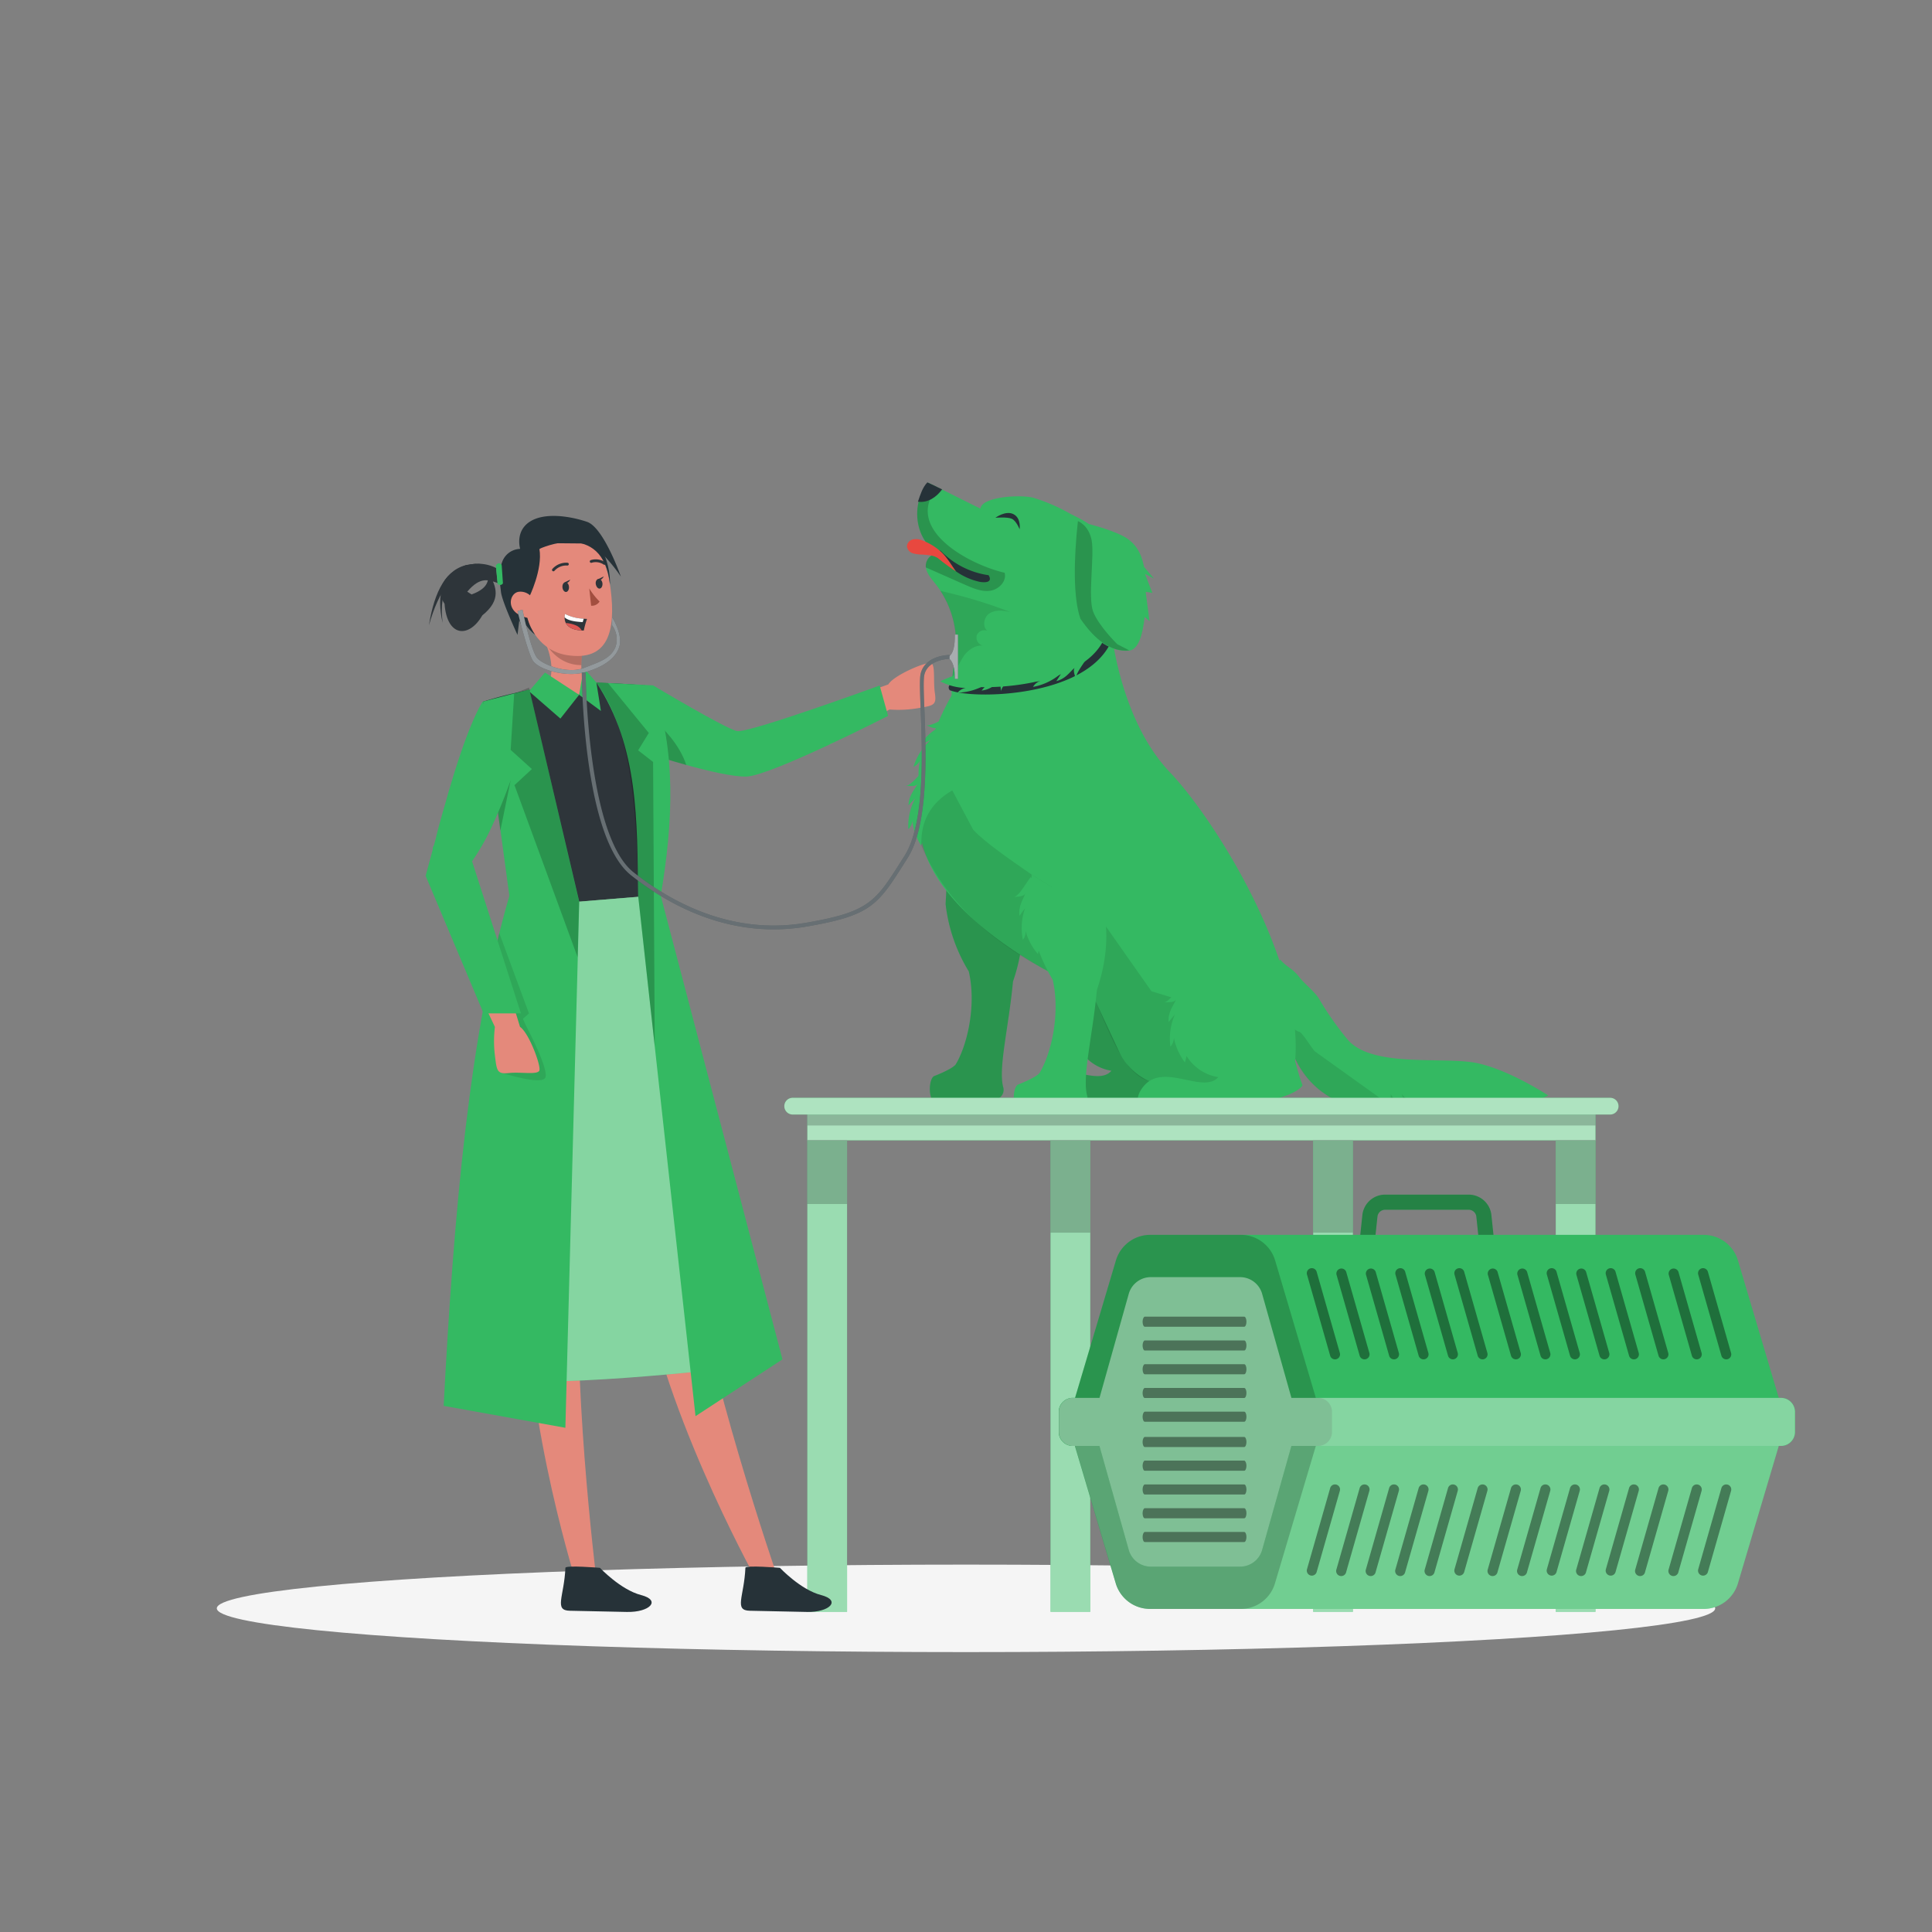 <svg xmlns="http://www.w3.org/2000/svg" viewBox="0 0 500 500"><rect x="0" y="0" width="500" height="500" fill="#808080" stroke="none"/><g id="freepik--Shadow--inject-101"><ellipse id="freepik--path--inject-101" cx="250" cy="416.24" rx="193.89" ry="11.32" style="fill:#f5f5f5"></ellipse></g><g id="freepik--Dog--inject-101"><path d="M302,247.43l-23.12-.35a53.13,53.13,0,0,0-1.53,7.06c-1.15,1.5-2.66,3.49-3.78,3.65,1.11-.16,2.71.14,3.22-.86-1.08,2.13-2.16,3.53-2,5.92l1.64-2a15.6,15.6,0,0,0-1.17,8.37,3.48,3.48,0,0,0,.89-2.32,15.38,15.38,0,0,0,2.86,6.4c.15-.53.29-1.09.43-1.66a11.82,11.82,0,0,0,8.2,5.47c-3.84,4.39-13.77-3.57-19,2-1.4,1.49-2.45,3.59-1.58,5.78s38,.73,42.38-5.64C306.28,271.1,302,247.43,302,247.43Z" style="fill:#34B962"></path><path d="M302,247.43l-23.12-.35a53.13,53.13,0,0,0-1.53,7.06c-1.15,1.5-2.66,3.49-3.78,3.65,1.11-.16,2.71.14,3.22-.86-1.08,2.13-2.16,3.53-2,5.92l1.64-2a15.6,15.6,0,0,0-1.17,8.37,3.48,3.48,0,0,0,.89-2.32,15.38,15.38,0,0,0,2.86,6.4c.15-.53.29-1.09.43-1.66a11.82,11.82,0,0,0,8.2,5.47c-3.84,4.39-13.77-3.57-19,2-1.4,1.49-2.45,3.59-1.58,5.78s38,.73,42.38-5.64C306.28,271.1,302,247.43,302,247.43Z" style="opacity:0.2"></path><path d="M245.25,224.22l-.53,9.74a42.55,42.55,0,0,0,6,17.44c2,8.64-.31,18.89-3.34,24-.65,1.08-4.58,2.69-5.62,3.09s-1.65,4-.49,6.29,10.08-.31,13.56-.12-1.06.81,3.08-.19a2.5,2.5,0,0,0,1.75-3c-1.39-4.89,1.39-15.53,2.5-27.46,3.71-10.67,2.17-18.15,2.17-18.15Z" style="fill:#34B962"></path><path d="M245.25,224.22l-.53,9.74a42.55,42.55,0,0,0,6,17.44c2,8.64-.31,18.89-3.34,24-.65,1.08-4.58,2.69-5.62,3.09s-1.65,4-.49,6.29,10.08-.31,13.56-.12-1.06.81,3.08-.19a2.5,2.5,0,0,0,1.75-3c-1.39-4.89,1.39-15.53,2.5-27.46,3.71-10.67,2.17-18.15,2.17-18.15Z" style="opacity:0.2"></path><path d="M398.33,284.52c1.48-.58,2.37-1,2.37-1s-9.94-6.59-18.45-8.39-27.47,1.4-33.63-6.27a78.73,78.73,0,0,1-7.11-10.13c-1.12-2-3.73-3.92-5.14-5.72-2-2.57-3.13-2.5-5-4.61,0,0-1.57-.55.12,11.93s5.81,20.49,14.76,24.66c4.82,2.25,19.13,6.08,28.78,5.74,4.15-.15,10.57-1.61,15.31-3.11-.43-.4-2.06-.55-2.84-2.39a7.67,7.67,0,0,0,6.12,1.13,2.47,2.47,0,0,1-2-1.82A8.32,8.32,0,0,0,398.33,284.52Z" style="fill:#34B962"></path><path d="M362.7,283.07c.41,1,.83,2,1.24,3a5.07,5.07,0,0,1-4-2.93c0,1,0,2-.05,3l-19.54-14c-.62-.45-3.34-5-4.1-5.12-1.39-.2-5-4.29-5.55-3,0,.08,4.28,9.42,4.25,9.49A22.38,22.38,0,0,0,346.21,285c4.82,2.25,19.13,6.08,28.78,5.74a33.69,33.69,0,0,0,4.62-.54,25.12,25.12,0,0,0-6.56-2.27C369.26,287.09,365.12,286.12,362.7,283.07Z" style="opacity:0.1"></path><path d="M251.5,172.6S237.1,188,238,213.48,282.54,257,282.54,257l7.08,15.15a15.64,15.64,0,0,0,14.23,9l30.11-.1c7.61-25.35-18.32-67.7-31.21-81.21s-15.11-36.46-15.11-36.46Z" style="fill:#34B962"></path><path d="M282.54,257l3.68-17.22L298,256.54l23.86,7.3L318.29,282l-20.9-2.18C290.43,277.76,287.08,266.76,282.54,257Z" style="opacity:0.1"></path><path d="M286.22,141.21c-4.11-5.61-3-5.11-9.22-8.24a47,47,0,0,0-9.31-4.07c-3-1-13.64-.45-13.95,2.73-2.46-1.18-11-5.51-13.5-6.69-4,4.2-4.77,14.84,4,19.27l-2.17-.6c-1.62-.13-2.72,1.85-2.41,3.44s1.48,2.84,2.48,4.11a24.77,24.77,0,0,1,5.11,18.31c-.38,3-1.93,10.86-.17,13.34,2.23,3.15,7.66-1.83,11.4-2.79,6.2-1.58,12.41-3.49,17.84-6.87C287.25,166.32,294.82,152.94,286.22,141.21Z" style="fill:#34B962"></path><path d="M256.28,152.88c-2.21.32-4.39-.61-6.44-1.51l-10.23-4.52a3.24,3.24,0,0,1,1.13-2.85,1.85,1.85,0,0,1,1.29-.39c.73.2,1.46.39,2.18.6-8.68-4.41-8-15.07-4-19.27l2.18,1-1.7,3.29c-3.73,9.43,11,17.09,19.31,19C260.59,150.45,258.48,152.56,256.28,152.88Z" style="opacity:0.2"></path><path d="M257.6,134s3.12-.28,4.28.27,2,2.7,2,2.7.45-2.85-1.58-3.9S257.6,134,257.6,134Z" style="fill:#263238"></path><path d="M249.52,169.64c1.2-1.6,3.14-2.85,5.12-2.53a2.13,2.13,0,0,1-1.83-2.75,2.15,2.15,0,0,1,2.7-1.12c-1.28-1-.95-3.49.51-4.46,1.63-1.08,3.79-.79,5.68-.32l-.08,0a121.86,121.86,0,0,0-17.22-5.29c-.35-.08-.7-.18-1.05-.27a24.88,24.88,0,0,1,3.87,16.6c-.17,1.38-.59,3.76-.82,6.17l.36-.67A32,32,0,0,1,249.52,169.64Z" style="opacity:0.1"></path><path d="M243.82,126.65,240,124.84c-1.29,1.35-1.82,3.21-2.44,5C240.11,130.2,242.31,128.7,243.82,126.65Z" style="fill:#263238"></path><path d="M287.31,161.68a10.12,10.12,0,0,0-1.5,3.16,1,1,0,0,0,0,.41c-1.52,3.39-4.59,6.2-9.16,8.36-10.67,5-26.11,4.78-30,3.32a1,1,0,0,0-.77,1.76l.1,0c4.68,1.74,20.63,1.77,31.55-3.39,5.49-2.59,9-6.11,10.55-10.47a5.06,5.06,0,0,1,1.3-2Z" style="fill:#263238"></path><path d="M278.43,175.86c-.19-1.08-.94-2.48-.16-3.25-1.65,1.64-2.63,3.07-4.88,3.66l1.36-2.12a15.38,15.38,0,0,1-7.4,3.62,3.35,3.35,0,0,1,1.88-1.53,14.84,14.84,0,0,1-6.77-.73c5-3.31,13.09-6.92,19.14-5.7C280.94,171.11,278.17,174.36,278.43,175.86Z" style="fill:#34B962"></path><path d="M259.07,179.06c0-1.09-.55-2.58.33-3.23-1.88,1.37-3.06,2.64-5.37,2.88l1.66-1.89a15.35,15.35,0,0,1-7.86,2.45,3.34,3.34,0,0,1,2.09-1.22,14.91,14.91,0,0,1-6.59-1.74c5.4-2.53,14-4.87,19.79-2.75C262.27,174.75,259,177.55,259.07,179.06Z" style="fill:#34B962"></path><path d="M296.25,159.69l1.25,1.07-1-7.59,1.73.27-1.91-4.91,2.3,1.19-2.53-3c-.39-1.54-1-5.71-5.47-8s-11.7-3.79-11.7-3.79-1.69,21.27.65,25.26,7.17,8.75,12.65,8.19c2.41-.25,3.53-4.19,4-8.63Z" style="fill:#34B962"></path><path d="M282.51,139.79c.77,3.92-1,14.72.37,18.43s6.27,8.5,6.27,8.5l3.11,1.6c-4.72.5-8.86-2.68-12.65-8.19-1.88-5.4-1.75-15.2-.65-25.26C279,134.87,281.74,135.88,282.51,139.79Z" style="opacity:0.2"></path><path d="M253.64,150.6a17,17,0,0,1-6.24-2.74c-1.15-1.44-2.36-3.87-4.35-5.46.15.06.29.11.43.18a21.42,21.42,0,0,0,12.36,6.28S257.46,151.12,253.64,150.6Z" style="fill:#263238"></path><path d="M247.4,147.86c-1.07-.68-2.25-1.51-3.54-2.51l-.08-.07-.41-.32-.46-.37c-1.11-.88-2.49-.91-4.09-1.06a10,10,0,0,1-2.56-.33,2.16,2.16,0,0,1-1.55-1.86,2,2,0,0,1,1.57-1.75,4.26,4.26,0,0,1,2.46.29,14.79,14.79,0,0,1,4.31,2.52,5.48,5.48,0,0,1,.43.37C245.21,144.35,246.34,146.53,247.4,147.86Z" style="fill:#e8483f"></path><path d="M234.36,203.4c1.09-.07,2.62.34,3.19-.59-1.21,2-2.38,3.26-2.42,5.59l1.74-1.81a15.28,15.28,0,0,0-1.8,8,3.37,3.37,0,0,0,1.05-2.19,14.92,14.92,0,0,0,2.27,6.42c2.09-5.58,3.71-14.34,1.12-20C238.4,199.86,235.87,203.3,234.36,203.4Z" style="fill:#34B962"></path><path d="M239.59,187.66c1,.31,2.34,1.22,3.2.54-1.82,1.45-3.36,2.25-4.2,4.42l2.26-1.11a15.39,15.39,0,0,0-4.44,6.94,3.38,3.38,0,0,0,1.73-1.7,14.78,14.78,0,0,0-.06,6.81c3.87-4.53,8.39-12.19,7.88-18.35C244.59,185.72,241,188.09,239.59,187.66Z" style="fill:#34B962"></path><path d="M329.69,249.08l-23.12-.34A52.66,52.66,0,0,0,305,255.8c-1.15,1.49-2.67,3.48-3.78,3.64,1.11-.16,2.71.14,3.22-.86-1.08,2.13-2.17,3.53-2,5.92l1.64-2a15.7,15.7,0,0,0-1.18,8.37,3.43,3.43,0,0,0,.9-2.32,15.38,15.38,0,0,0,2.86,6.4c.15-.53.29-1.09.43-1.66a11.75,11.75,0,0,0,8.2,5.47c-3.84,4.39-13.77-3.57-19,2-1.39,1.48-2.44,3.58-1.57,5.77s38,.73,42.38-5.64C334,272.75,329.69,249.08,329.69,249.08Z" style="fill:#34B962"></path><path d="M273.11,252.3l-.89-22.72L267,226.35c-5.72-4-11.93-8.2-15.13-11.6l-5.42-10.2c-5.59,3.22-8.24,8-8,14.31C244.37,232.79,256.11,243.86,273.11,252.3Z" style="opacity:0.1"></path><path d="M277.93,287.06c-.46.16,0,.11,0,0Z" style="fill:#34B962"></path><path d="M286,238,267,226.35l-.05.94-.18-.31c-1,1.11-2.94,4.89-4.42,5.21,1.07-.23,2.64-.06,3.06-1.07-.9,2.15-1.86,3.58-1.56,5.89.48-.68,1-1.36,1.45-2a15.34,15.34,0,0,0-.58,8.22,3.39,3.39,0,0,0,.71-2.32,14.83,14.83,0,0,0,3.2,6c.06-.29.12-.6.18-.91a47.13,47.13,0,0,0,3.63,7.58c2,8.63-.31,18.88-3.34,24-.64,1.09-4.58,2.69-5.62,3.1s-1.65,4-.49,6.28,10.08-.31,13.57-.12c1.18.07,1.43.18,1.42.26.24-.08.71-.22,1.65-.45a2.49,2.49,0,0,0,1.75-3c-1.39-4.89,1.39-15.52,2.5-27.46C287.54,245.49,286,238,286,238Z" style="fill:#34B962"></path></g><g id="freepik--Table--inject-101"><rect x="208.94" y="287.44" width="203.97" height="7.68" style="fill:#34B962"></rect><polygon points="412.91 295.11 208.94 295.11 208.94 287.44 412.91 287.44 412.91 295.11 412.91 295.11" style="fill:#fff;opacity:0.6;isolation:isolate"></polygon><rect x="208.94" y="287.44" width="203.97" height="3.84" style="opacity:0.2;isolation:isolate"></rect><path d="M416.71,288.44H205.14a2.17,2.17,0,0,1-2.16-2.17h0a2.16,2.16,0,0,1,2.16-2.16H416.71a2.16,2.16,0,0,1,2.16,2.16h0A2.17,2.17,0,0,1,416.71,288.44Z" style="fill:#34B962"></path><path d="M416.71,288.44H205.14a2.17,2.17,0,0,1-2.16-2.17h0a2.16,2.16,0,0,1,2.16-2.16H416.71a2.16,2.16,0,0,1,2.16,2.16h0A2.17,2.17,0,0,1,416.71,288.44Z" style="fill:#fff;opacity:0.6;isolation:isolate"></path><rect x="208.94" y="295.11" width="10.28" height="122.03" style="fill:#34B962"></rect><rect x="208.94" y="295.02" width="10.28" height="122.12" style="fill:#fff;opacity:0.5"></rect><rect x="208.94" y="295.02" width="10.28" height="16.58" style="opacity:0.2"></rect><rect x="402.63" y="295.11" width="10.28" height="122.03" style="fill:#34B962"></rect><rect x="402.63" y="295.02" width="10.28" height="122.12" style="fill:#fff;opacity:0.5"></rect><rect x="402.63" y="295.02" width="10.28" height="16.58" style="opacity:0.2"></rect><rect x="271.88" y="295.11" width="10.28" height="122.03" style="fill:#34B962"></rect><rect x="271.88" y="295.02" width="10.28" height="122.12" style="fill:#fff;opacity:0.5"></rect><rect x="271.88" y="295.02" width="10.28" height="24" style="opacity:0.2"></rect><rect x="339.85" y="295.11" width="10.28" height="122.03" style="fill:#34B962"></rect><rect x="339.85" y="295.02" width="10.28" height="122.12" style="fill:#fff;opacity:0.5"></rect><rect x="339.85" y="295.02" width="10.28" height="24" style="opacity:0.2"></rect></g><g id="freepik--Character--inject-101"><path d="M214.76,192.62l15.44-9a30.65,30.65,0,0,0,7.37-.34c4-.69,4.86-.73,4.38-3.88s.19-7.35-1-7.79-9.61,3.11-11.06,5.52l-15.59,5.57Z" style="fill:#e4897b"></path><path d="M169,177.37v18s3.84,1.27,8.61,2.6c5.47,1.52,12.16,3.12,15.64,3,6.5-.32,36.59-15.7,36.59-15.7l-2.18-7.86s-33.91,12.38-36.91,11.79S169,177.37,169,177.37Z" style="fill:#34B962"></path><path d="M169,186.14v9.24s3.84,1.27,8.61,2.6C175.87,192.62,171.48,188.25,169,186.14Z" style="opacity:0.2;isolation:isolate"></path><path d="M165,241.44s10.84,57.76,13.73,81.48c3.78,30.94,22.35,84.83,22.35,84.83h-5.93s-25.15-45.49-29.39-80.1c-17.3-35.37-18.7-78.93-18.7-78.93Z" style="fill:#e4897b"></path><path d="M153.73,240.52s-1.35,58.75-3.42,82.56c-2.71,31.05,4,85.27,4,85.27h-5.55S133.63,359.76,136.63,325c-9.61-38.19-2-81.09-2-81.09Z" style="fill:#e4897b"></path><path d="M150.75,184c-8.14-1-10.58-4.52-10.58-4.52,5.16-4.87.87-13.31.87-13.31l9.79,1.83a30.63,30.63,0,0,0-.38,4.13c-.07,5.94,2.61,6,2.61,6C154.78,181.34,150.75,184,150.75,184Z" style="fill:#e4897b"></path><path d="M168.85,226.85l-33,2.85a117.34,117.34,0,0,0-3.51-24.24c-.79-3.16-1.78-6.69-3.05-10.77-.68-2.18-1.43-4.52-2.27-7-.63-1.91-1.31-3.94-2.06-6.08a98,98,0,0,1,13.7-3.31,105.2,105.2,0,0,1,14.82-1.56c6.42,0,13.8.67,13.8.67s1,.25,1.71,7.06C169.58,190.82,170.17,203.6,168.85,226.85Z" style="fill:#34B962"></path><path d="M168.69,231.8l-33,2.72c-.52-8.2-.91-19.28-3.38-29.06-.79-3.16-1.78-6.69-3.05-10.77-.68-2.18-1.43-4.52-2.27-7-.63-1.91-1.31-3.94-2.06-6.08a98,98,0,0,1,13.7-3.31,105.2,105.2,0,0,1,14.82-1.56c6.42,0,13.8.67,13.8.67s1,.25,1.71,7.06C169.58,190.82,170,208.55,168.69,231.8Z" style="fill:#2e353a"></path><path d="M150.83,168a30.63,30.63,0,0,0-.38,4.13c-6.61,0-9.41-6-9.41-6Z" style="opacity:0.2;isolation:isolate"></path><path d="M168.69,231.8,189.5,354s-50.35,6-67.41,2.5c0,0-4.19-87.48,13.62-122Z" style="fill:#34B962"></path><path d="M168.69,231.8,189.5,354s-50.35,6-67.41,2.5c0,0-4.19-87.48,13.62-122Z" style="fill:#fff;opacity:0.4;isolation:isolate"></path><path d="M125,181.57l12-3.13,12.91,54.91-3.59,136.16-31.5-5.68c2.6-50,6.77-96.88,17-132Z" style="fill:#34B962"></path><path d="M169,177.37c6.06,17,5.2,35.46,2,54.43l31.5,120L180,366.5,165.15,231.8c-.29-19.15.21-38.48-10.82-55.18Z" style="fill:#34B962"></path><path d="M192.91,405.75c0-.73,8.93,0,8.93,0s5.36,5.69,10.65,7.05,2.26,4.5-3.69,4.37l-14.71-.31C189.86,416.8,192.58,413.26,192.91,405.75Z" style="fill:#263238"></path><path d="M146.33,405.75c0-.73,8.93,0,8.93,0s5.36,5.69,10.65,7.05,2.26,4.5-3.69,4.37l-14.71-.31C143.28,416.8,146,413.26,146.33,405.75Z" style="fill:#263238"></path><polygon points="141.04 177.37 149.87 179.82 153.01 176.07 141.04 177.37" style="fill:#e4897b"></polygon><polygon points="149.87 179.82 145.03 185.97 136.9 178.89 141.04 174.05 149.87 179.82" style="fill:#34B962"></polygon><polygon points="149.87 179.82 155.52 184 154.34 176.62 151.07 172.88 149.87 179.82" style="fill:#34B962"></polygon><polygon points="133.07 179.48 132.16 194.07 137.65 199.03 133.15 203.2 149.49 247.73 149.87 233.35 136.9 177.95 133.07 179.48" style="opacity:0.2"></polygon><path d="M154.33,176.62l3,.13,10.58,12.94-2.76,4.5,3.87,3,.43,73.57-4.3-39C164.76,205.61,162.8,188.49,154.33,176.62Z" style="opacity:0.2"></path><polygon points="129.49 214.94 132.16 201.93 128.61 208.44 129.49 214.94" style="opacity:0.2"></polygon><path d="M129.2,241.44l7.7,20.84-1.57,1.38.85,1.89s6.27,11.78,4.86,13.5-10.93-1.33-10.93-1.33L126.38,254Z" style="opacity:0.1"></path><path d="M120.58,249.92l7.5,15.84a30.44,30.44,0,0,0,0,7.38c.5,4,.5,4.89,3.67,4.56s7.33.53,7.83-.64-2.67-9.74-5-11.31l-4.85-15.83Z" style="fill:#e4897b"></path><path d="M122.17,222.89a58,58,0,0,0,5.4-9.61c2.7-5.85,4.59-11.35,4.59-11.35l-2-5.64-5.23-14.72s-3.45,4.81-8.68,22.86l0-.09-1,3.56c-.76,2.64-1.6,5.5-2.38,8.65v.09l-.58,2.15c-.09.17-.18.34-.29.51h0v.55l-1.85,6.82,15,35.6h9.67Z" style="fill:#34B962"></path><path d="M130.08,145.12a5.1,5.1,0,0,1,4.54-3.07h5l-3.78,9.88.23,12.38-1.68-3.77-.46,3.77s-4-8.58-4.28-11.11S128.85,148.19,130.08,145.12Z" style="fill:#263238"></path><path d="M145.42,139.77c8.51-.46,11.5,3.95,12.61,12.68,1.38,10.92-.63,18.84-11.4,17.08C132,167.15,131.29,140.55,145.42,139.77Z" style="fill:#e4897b"></path><path d="M152.5,152.28a17.81,17.81,0,0,0,2.67,3.39,2.35,2.35,0,0,1-2.19,1.09Z" style="fill:#a24e3f"></path><path d="M147.25,151.87c.05.7-.28,1.29-.74,1.33s-.89-.5-.95-1.2.28-1.29.75-1.33S147.2,151.17,147.25,151.87Z" style="fill:#2e353a"></path><path d="M146.12,150.72l1.47-.72S146.93,151.34,146.12,150.72Z" style="fill:#2e353a"></path><path d="M155.92,151c.05.7-.28,1.3-.74,1.33s-.89-.5-1-1.2.28-1.29.75-1.33S155.86,150.34,155.92,151Z" style="fill:#2e353a"></path><path d="M154.79,149.89l1.47-.71S155.6,150.52,154.79,149.89Z" style="fill:#2e353a"></path><path d="M146.84,146a4.43,4.43,0,0,0-3.62,1.49" style="fill:none;stroke:#2e353a;stroke-linecap:round;stroke-linejoin:round;stroke-width:0.725px"></path><path d="M153,145.3a4,4,0,0,1,3.43.51" style="fill:none;stroke:#2e353a;stroke-linecap:round;stroke-linejoin:round;stroke-width:0.725px"></path><path d="M151.92,160.17a21.14,21.14,0,0,0-.83,3c-.19,0-.37,0-.55,0-2.49-.11-3.61-1-4.1-1.92a3.16,3.16,0,0,1-.32-1.49,3.24,3.24,0,0,1,.11-.86,11.71,11.71,0,0,0,4.84,1.23C151.59,160.17,151.92,160.17,151.92,160.17Z" style="fill:#2e353a"></path><path d="M151.07,160.12l-.27.88c-2.34-.11-4-.51-4.68-1.25a3.24,3.24,0,0,1,.11-.86A11.71,11.71,0,0,0,151.07,160.12Z" style="fill:#fff"></path><path d="M150.54,163.16c-2.49-.11-3.61-1-4.1-1.92a8.08,8.08,0,0,1,2.75.67A3.06,3.06,0,0,1,150.54,163.16Z" style="fill:#de5753"></path><path d="M136.9,154.63s3.6-7.21,2.7-12.58c0,0,16.49-7.81,18.26,9.26,0,0,.82-15.29-13.83-14.83s-13.42,21.87-5.51,27.83C138.52,164.31,134.68,159.14,136.9,154.63Z" style="fill:#263238"></path><path d="M138.39,156.35a3.73,3.73,0,0,0-4.2-3.19c-2.62.43-3.59,5.91,3.05,6.86C138.19,160.15,138.67,159.2,138.39,156.35Z" style="fill:#e4897b"></path><path d="M134.62,142.05s-1.39-4.46,2.44-7,10.52-1.47,14.86,0,8.76,14.17,8.76,14.17a42.22,42.22,0,0,0-7.67-8.55l-12-.11-1.4,1.53Z" style="fill:#263238"></path><path d="M128.39,147c-7.66-3.92-17.45,3.37-13.34,9.26.63,8.68,6.36,8.95,9.77,3,5-4,3.65-7.44,1.71-10.84-.39,1.33.47,3.6-4.48,5.42l-1.13-.71c3.45-4.08,5.61-3,7.88-2.25Z" style="fill:#2e353a"></path><path d="M111,161.85c1.43-8.9,4.52-14.8,10.35-15.74l2.29-.27C117.57,147.14,113.53,152.85,111,161.85Z" style="fill:#2e353a"></path><path d="M114.56,161.19c-1.15-8.87,2.25-13.89,9.9-15.32l-3.93.41C114.42,148.6,112.84,153.84,114.56,161.19Z" style="fill:#2e353a"></path><path d="M128.33,146.37l.44,4.7a.87.87,0,0,0,.75.31.78.78,0,0,0,.64-.43l-.32-4.67a.78.78,0,0,0-.73-.5A1,1,0,0,0,128.33,146.37Z" style="fill:#34B962"></path><path d="M247.11,164.23c0,2.58-.19,5-1.88,5.92,1.53.89,1.89,3,1.88,5.55h.82V164.23Z" style="fill:#263238"></path><path d="M247.11,164.23c0,2.58-.19,5-1.88,5.92,1.53.89,1.89,3,1.88,5.55h.82V164.23Z" style="fill:#fff;opacity:0.6"></path><path d="M135.23,157.79s2.19,10.84,3.89,12.61,7.85,4.06,11.95,2.48,7-2.47,8.21-5.43a6.09,6.09,0,0,0-.87-5.61v-2.11s2.87,4.48,1.86,7.68-4.53,5.41-9.19,6.64-11.81-.73-13.24-3.17-3.91-12.73-3.91-12.73Z" style="fill:#263238"></path><path d="M135.23,157.79s2.19,10.84,3.89,12.61,7.85,4.06,11.95,2.48,7-2.47,8.21-5.43a6.09,6.09,0,0,0-.87-5.61v-2.11s2.87,4.48,1.86,7.68-4.53,5.41-9.19,6.64-11.81-.73-13.24-3.17-3.91-12.73-3.91-12.73Z" style="fill:#fff;opacity:0.5"></path><path d="M200.19,240.52c-15.6,0-28.4-7.29-36.87-14-12.42-9.84-12.74-50.73-12.75-52.46h1c0,.42.33,42.15,12.38,51.68,9.8,7.77,25.51,16.35,44.6,13.08,16.34-2.8,18-5.38,24.84-16.23l.7-1.1c5.31-8.37,4.6-26.76,4.18-37.75-.18-4.69-.31-8.08,0-9.42,1.21-4.76,7.2-4.81,7.46-4.81v1s-5.48.06-6.49,4.06c-.31,1.2-.17,4.7,0,9.13.43,11.11,1.14,29.69-4.34,38.33l-.69,1.09c-7.06,11.16-8.74,13.81-25.52,16.68A50.58,50.58,0,0,1,200.19,240.52Z" style="fill:#263238"></path><g style="opacity:0.3"><path d="M200.19,240.52c-15.6,0-28.4-7.29-36.87-14-12.42-9.84-12.74-50.73-12.75-52.46h1c0,.42.33,42.15,12.38,51.68,9.8,7.77,25.51,16.35,44.6,13.08,16.34-2.8,18-5.38,24.84-16.23l.7-1.1c5.31-8.37,4.6-26.76,4.18-37.75-.18-4.69-.31-8.08,0-9.42,1.21-4.76,7.2-4.81,7.46-4.81v1s-5.48.06-6.49,4.06c-.31,1.2-.17,4.7,0,9.13.43,11.11,1.14,29.69-4.34,38.33l-.69,1.09c-7.06,11.16-8.74,13.81-25.52,16.68A50.58,50.58,0,0,1,200.19,240.52Z" style="fill:#fff"></path></g></g><g id="freepik--Carrier--inject-101"><path d="M355.55,323.71l.93-8.83a2,2,0,0,1,2-1.8h21.6a2,2,0,0,1,2,1.8l.93,8.83,3.89-.41-.93-8.83a5.91,5.91,0,0,0-5.89-5.3h-21.6a5.92,5.92,0,0,0-5.9,5.3l-.93,8.83Z" style="fill:#34B962"></path><g style="opacity:0.3;isolation:isolate"><path d="M355.55,323.71l.93-8.83a2,2,0,0,1,2-1.8h21.6a2,2,0,0,1,2,1.8l.93,8.83,3.89-.41-.93-8.83a5.91,5.91,0,0,0-5.89-5.3h-21.6a5.92,5.92,0,0,0-5.9,5.3l-.93,8.83Z"></path></g><path d="M274,365.39v5.2a3.61,3.61,0,0,0,3.61,3.61h.57l10.58,35.57a9.26,9.26,0,0,0,8.88,6.62H440.91a9.24,9.24,0,0,0,8.87-6.62l10.57-35.57h.58a3.61,3.61,0,0,0,3.61-3.61v-5.2a3.62,3.62,0,0,0-3.61-3.62h-.58L449.78,326.2a9.25,9.25,0,0,0-8.87-6.62H297.68a9.27,9.27,0,0,0-8.88,6.62l-10.58,35.57h-.57A3.61,3.61,0,0,0,274,365.39Z" style="fill:#34B962"></path><path d="M278.22,374.2l10.58,35.57a9.26,9.26,0,0,0,8.88,6.62H440.91a9.24,9.24,0,0,0,8.87-6.62l10.57-35.57Z" style="fill:#fff;opacity:0.3;isolation:isolate"></path><g style="opacity:0.4;isolation:isolate"><path d="M383.68,351.8a1.12,1.12,0,0,0,.36-.05,1.3,1.3,0,0,0,.89-1.61l-6-21a1.3,1.3,0,1,0-2.5.72l6,21A1.31,1.31,0,0,0,383.68,351.8Z"></path></g><g style="opacity:0.4;isolation:isolate"><path d="M376,351.8a1.12,1.12,0,0,0,.36-.05,1.31,1.31,0,0,0,.9-1.61l-6-21a1.31,1.31,0,0,0-2.51.72l6,21A1.3,1.3,0,0,0,376,351.8Z"></path></g><g style="opacity:0.4;isolation:isolate"><path d="M368.41,351.8a1.16,1.16,0,0,0,.36-.05,1.3,1.3,0,0,0,.89-1.61l-6-21a1.3,1.3,0,0,0-1.61-.89,1.31,1.31,0,0,0-.9,1.61l6,21A1.31,1.31,0,0,0,368.41,351.8Z"></path></g><g style="opacity:0.4;isolation:isolate"><path d="M360.77,351.8a1.12,1.12,0,0,0,.36-.05,1.3,1.3,0,0,0,.89-1.61l-6-21a1.31,1.31,0,0,0-2.51.72l6,21A1.29,1.29,0,0,0,360.77,351.8Z"></path></g><g style="opacity:0.4;isolation:isolate"><path d="M353.13,351.8a1.12,1.12,0,0,0,.36-.05,1.3,1.3,0,0,0,.9-1.61l-6-21a1.31,1.31,0,0,0-2.51.72l6,21A1.31,1.31,0,0,0,353.13,351.8Z"></path></g><g style="opacity:0.4;isolation:isolate"><path d="M345.5,351.8a1.12,1.12,0,0,0,.36-.05,1.3,1.3,0,0,0,.89-1.61l-6-21a1.3,1.3,0,1,0-2.5.72l6,21A1.29,1.29,0,0,0,345.5,351.8Z"></path></g><g style="opacity:0.4;isolation:isolate"><path d="M383.68,384.17a1.49,1.49,0,0,1,.36.05,1.3,1.3,0,0,1,.89,1.61l-6,21a1.3,1.3,0,1,1-2.5-.72l6-21A1.31,1.31,0,0,1,383.68,384.17Z"></path></g><g style="opacity:0.4;isolation:isolate"><path d="M376,384.17a1.49,1.49,0,0,1,.36.05,1.31,1.31,0,0,1,.9,1.61l-6,21a1.31,1.31,0,1,1-2.51-.72l6-21A1.3,1.3,0,0,1,376,384.17Z"></path></g><g style="opacity:0.4;isolation:isolate"><path d="M368.41,384.17a1.56,1.56,0,0,1,.36.05,1.3,1.3,0,0,1,.89,1.61l-6,21a1.31,1.31,0,1,1-2.51-.72l6-21A1.31,1.31,0,0,1,368.41,384.17Z"></path></g><g style="opacity:0.4;isolation:isolate"><path d="M360.77,384.17a1.49,1.49,0,0,1,.36.05,1.3,1.3,0,0,1,.89,1.61l-6,21a1.31,1.31,0,1,1-2.51-.72l6-21A1.29,1.29,0,0,1,360.77,384.17Z"></path></g><g style="opacity:0.4;isolation:isolate"><path d="M353.13,384.17a1.49,1.49,0,0,1,.36.05,1.3,1.3,0,0,1,.9,1.61l-6,21a1.31,1.31,0,1,1-2.51-.72l6-21A1.31,1.31,0,0,1,353.13,384.17Z"></path></g><g style="opacity:0.4;isolation:isolate"><path d="M345.5,384.17a1.49,1.49,0,0,1,.36.05,1.3,1.3,0,0,1,.89,1.61l-6,21a1.3,1.3,0,1,1-2.5-.72l6-21A1.29,1.29,0,0,1,345.5,384.17Z"></path></g><g style="opacity:0.4;isolation:isolate"><path d="M430.48,351.8a1.12,1.12,0,0,0,.36-.05,1.3,1.3,0,0,0,.9-1.61l-6-21a1.3,1.3,0,0,0-1.61-.89,1.31,1.31,0,0,0-.9,1.61l6,21A1.31,1.31,0,0,0,430.48,351.8Z"></path></g><g style="opacity:0.4;isolation:isolate"><path d="M422.85,351.8a1.12,1.12,0,0,0,.36-.05,1.3,1.3,0,0,0,.89-1.61l-6-21a1.3,1.3,0,1,0-2.5.72l6,21A1.29,1.29,0,0,0,422.85,351.8Z"></path></g><g style="opacity:0.4;isolation:isolate"><path d="M415.21,351.8a1.12,1.12,0,0,0,.36-.05,1.31,1.31,0,0,0,.9-1.61l-6-21a1.31,1.31,0,0,0-2.51.72l6,21A1.3,1.3,0,0,0,415.21,351.8Z"></path></g><g style="opacity:0.4;isolation:isolate"><path d="M407.58,351.8a1.12,1.12,0,0,0,.36-.05,1.3,1.3,0,0,0,.89-1.61l-6-21a1.3,1.3,0,1,0-2.5.72l6,21A1.31,1.31,0,0,0,407.58,351.8Z"></path></g><g style="opacity:0.4;isolation:isolate"><path d="M399.94,351.8a1.12,1.12,0,0,0,.36-.05,1.31,1.31,0,0,0,.9-1.61l-6-21a1.31,1.31,0,0,0-2.51.72l6,21A1.29,1.29,0,0,0,399.94,351.8Z"></path></g><g style="opacity:0.4;isolation:isolate"><path d="M392.31,351.8a1.16,1.16,0,0,0,.36-.05,1.3,1.3,0,0,0,.89-1.61l-6-21a1.31,1.31,0,0,0-2.51.72l6,21A1.31,1.31,0,0,0,392.31,351.8Z"></path></g><g style="opacity:0.4;isolation:isolate"><path d="M430.48,384.17a1.49,1.49,0,0,1,.36.05,1.3,1.3,0,0,1,.9,1.61l-6,21a1.31,1.31,0,1,1-2.51-.72l6-21A1.31,1.31,0,0,1,430.48,384.17Z"></path></g><g style="opacity:0.4;isolation:isolate"><path d="M422.85,384.17a1.49,1.49,0,0,1,.36.05,1.3,1.3,0,0,1,.89,1.61l-6,21a1.3,1.3,0,1,1-2.5-.72l6-21A1.29,1.29,0,0,1,422.85,384.17Z"></path></g><g style="opacity:0.4;isolation:isolate"><path d="M446.75,351.8a1.12,1.12,0,0,0,.36-.05,1.3,1.3,0,0,0,.89-1.61l-6-21a1.3,1.3,0,1,0-2.5.72l6,21A1.31,1.31,0,0,0,446.75,351.8Z"></path></g><g style="opacity:0.4;isolation:isolate"><path d="M439.11,351.8a1.12,1.12,0,0,0,.36-.05,1.31,1.31,0,0,0,.9-1.61l-6-21a1.31,1.31,0,0,0-2.51.72l6,21A1.3,1.3,0,0,0,439.11,351.8Z"></path></g><g style="opacity:0.4;isolation:isolate"><path d="M446.75,384.17a1.49,1.49,0,0,1,.36.05,1.3,1.3,0,0,1,.89,1.61l-6,21a1.3,1.3,0,1,1-2.5-.72l6-21A1.31,1.31,0,0,1,446.75,384.17Z"></path></g><g style="opacity:0.4;isolation:isolate"><path d="M439.11,384.17a1.49,1.49,0,0,1,.36.05,1.31,1.31,0,0,1,.9,1.61l-6,21a1.31,1.31,0,1,1-2.51-.72l6-21A1.3,1.3,0,0,1,439.11,384.17Z"></path></g><g style="opacity:0.4;isolation:isolate"><path d="M415.21,384.17a1.49,1.49,0,0,1,.36.05,1.31,1.31,0,0,1,.9,1.61l-6,21a1.31,1.31,0,1,1-2.51-.72l6-21A1.3,1.3,0,0,1,415.21,384.17Z"></path></g><g style="opacity:0.4;isolation:isolate"><path d="M407.58,384.17a1.49,1.49,0,0,1,.36.05,1.3,1.3,0,0,1,.89,1.61l-6,21a1.3,1.3,0,1,1-2.5-.72l6-21A1.31,1.31,0,0,1,407.58,384.17Z"></path></g><g style="opacity:0.4;isolation:isolate"><path d="M399.94,384.17a1.49,1.49,0,0,1,.36.05,1.31,1.31,0,0,1,.9,1.61l-6,21a1.31,1.31,0,1,1-2.51-.72l6-21A1.29,1.29,0,0,1,399.94,384.17Z"></path></g><g style="opacity:0.4;isolation:isolate"><path d="M392.31,384.17a1.56,1.56,0,0,1,.36.05,1.3,1.3,0,0,1,.89,1.61l-6,21a1.31,1.31,0,1,1-2.51-.72l6-21A1.31,1.31,0,0,1,392.31,384.17Z"></path></g><path d="M277.65,361.77h6.9l7.57-26.92a5.94,5.94,0,0,1,5.71-4.33h23.1a5.93,5.93,0,0,1,5.71,4.33l7.58,26.92H460.93a3.62,3.62,0,0,1,3.61,3.62v5.2a3.61,3.61,0,0,1-3.61,3.61H334.22l-7.58,26.93a5.93,5.93,0,0,1-5.71,4.32h-23.1a5.94,5.94,0,0,1-5.71-4.32l-7.59-26.93h-6.88a3.61,3.61,0,0,1-3.61-3.61v-5.2A3.61,3.61,0,0,1,277.65,361.77Z" style="fill:#34B962"></path><path d="M274,365.39v5.2a3.61,3.61,0,0,0,3.61,3.61h.57l10.58,35.57a9.26,9.26,0,0,0,8.88,6.62H321.1a9.24,9.24,0,0,0,8.86-6.62l10.58-35.57h.57a3.61,3.61,0,0,0,3.61-3.61v-5.2a3.61,3.61,0,0,0-3.61-3.62h-.57L330,326.2a9.25,9.25,0,0,0-8.86-6.62H297.68a9.27,9.27,0,0,0-8.88,6.62l-10.58,35.57h-.57A3.61,3.61,0,0,0,274,365.39Z" style="opacity:0.2;isolation:isolate"></path><path d="M277.65,361.77h6.9l7.57-26.92a5.94,5.94,0,0,1,5.71-4.33h23.1a5.93,5.93,0,0,1,5.71,4.33l7.58,26.92H460.93a3.62,3.62,0,0,1,3.61,3.62v5.2a3.61,3.61,0,0,1-3.61,3.61H334.22l-7.58,26.93a5.93,5.93,0,0,1-5.71,4.32h-23.1a5.94,5.94,0,0,1-5.71-4.32l-7.59-26.93h-6.88a3.61,3.61,0,0,1-3.61-3.61v-5.2A3.61,3.61,0,0,1,277.65,361.77Z" style="fill:#fff;opacity:0.4;isolation:isolate"></path><g style="opacity:0.4"><path d="M295.7,366.65c0,.72.26,1.3.57,1.3H322c.32,0,.58-.58.58-1.3s-.26-1.31-.58-1.31H296.27C296,365.34,295.7,365.93,295.7,366.65Z"></path></g><g style="opacity:0.4"><path d="M295.7,360.5c0,.72.26,1.3.57,1.3H322c.32,0,.58-.58.58-1.3s-.26-1.3-.58-1.3H296.27C296,359.2,295.7,359.78,295.7,360.5Z"></path></g><g style="opacity:0.4"><path d="M295.7,354.35c0,.72.26,1.31.57,1.31H322c.32,0,.58-.59.58-1.31s-.26-1.3-.58-1.3H296.27C296,353.05,295.7,353.63,295.7,354.35Z"></path></g><g style="opacity:0.4"><path d="M295.7,348.2c0,.72.26,1.31.57,1.31H322c.32,0,.58-.59.58-1.31s-.26-1.3-.58-1.3H296.27C296,346.9,295.7,347.48,295.7,348.2Z"></path></g><g style="opacity:0.4"><path d="M295.7,342.06c0,.72.26,1.3.57,1.3H322c.32,0,.58-.58.58-1.3s-.26-1.31-.58-1.31H296.27C296,340.75,295.7,341.34,295.7,342.06Z"></path></g><g style="opacity:0.4"><path d="M295.7,397.77c0,.72.26,1.31.57,1.31H322c.32,0,.58-.59.58-1.31s-.26-1.3-.58-1.3H296.27C296,396.47,295.7,397.05,295.7,397.77Z"></path></g><g style="opacity:0.4"><path d="M295.7,391.62c0,.72.26,1.31.57,1.31H322c.32,0,.58-.59.58-1.31s-.26-1.3-.58-1.3H296.27C296,390.32,295.7,390.9,295.7,391.62Z"></path></g><g style="opacity:0.4"><path d="M295.7,385.48c0,.72.26,1.3.57,1.3H322c.32,0,.58-.58.58-1.3s-.26-1.31-.58-1.31H296.27C296,384.17,295.7,384.76,295.7,385.48Z"></path></g><g style="opacity:0.4"><path d="M295.7,379.33c0,.72.26,1.3.57,1.3H322c.32,0,.58-.58.58-1.3S322.27,378,322,378H296.27C296,378,295.7,378.61,295.7,379.33Z"></path></g><g style="opacity:0.4"><path d="M295.7,373.18c0,.72.26,1.31.57,1.31H322c.32,0,.58-.59.58-1.31s-.26-1.3-.58-1.3H296.27C296,371.88,295.7,372.46,295.7,373.18Z"></path></g></g></svg>